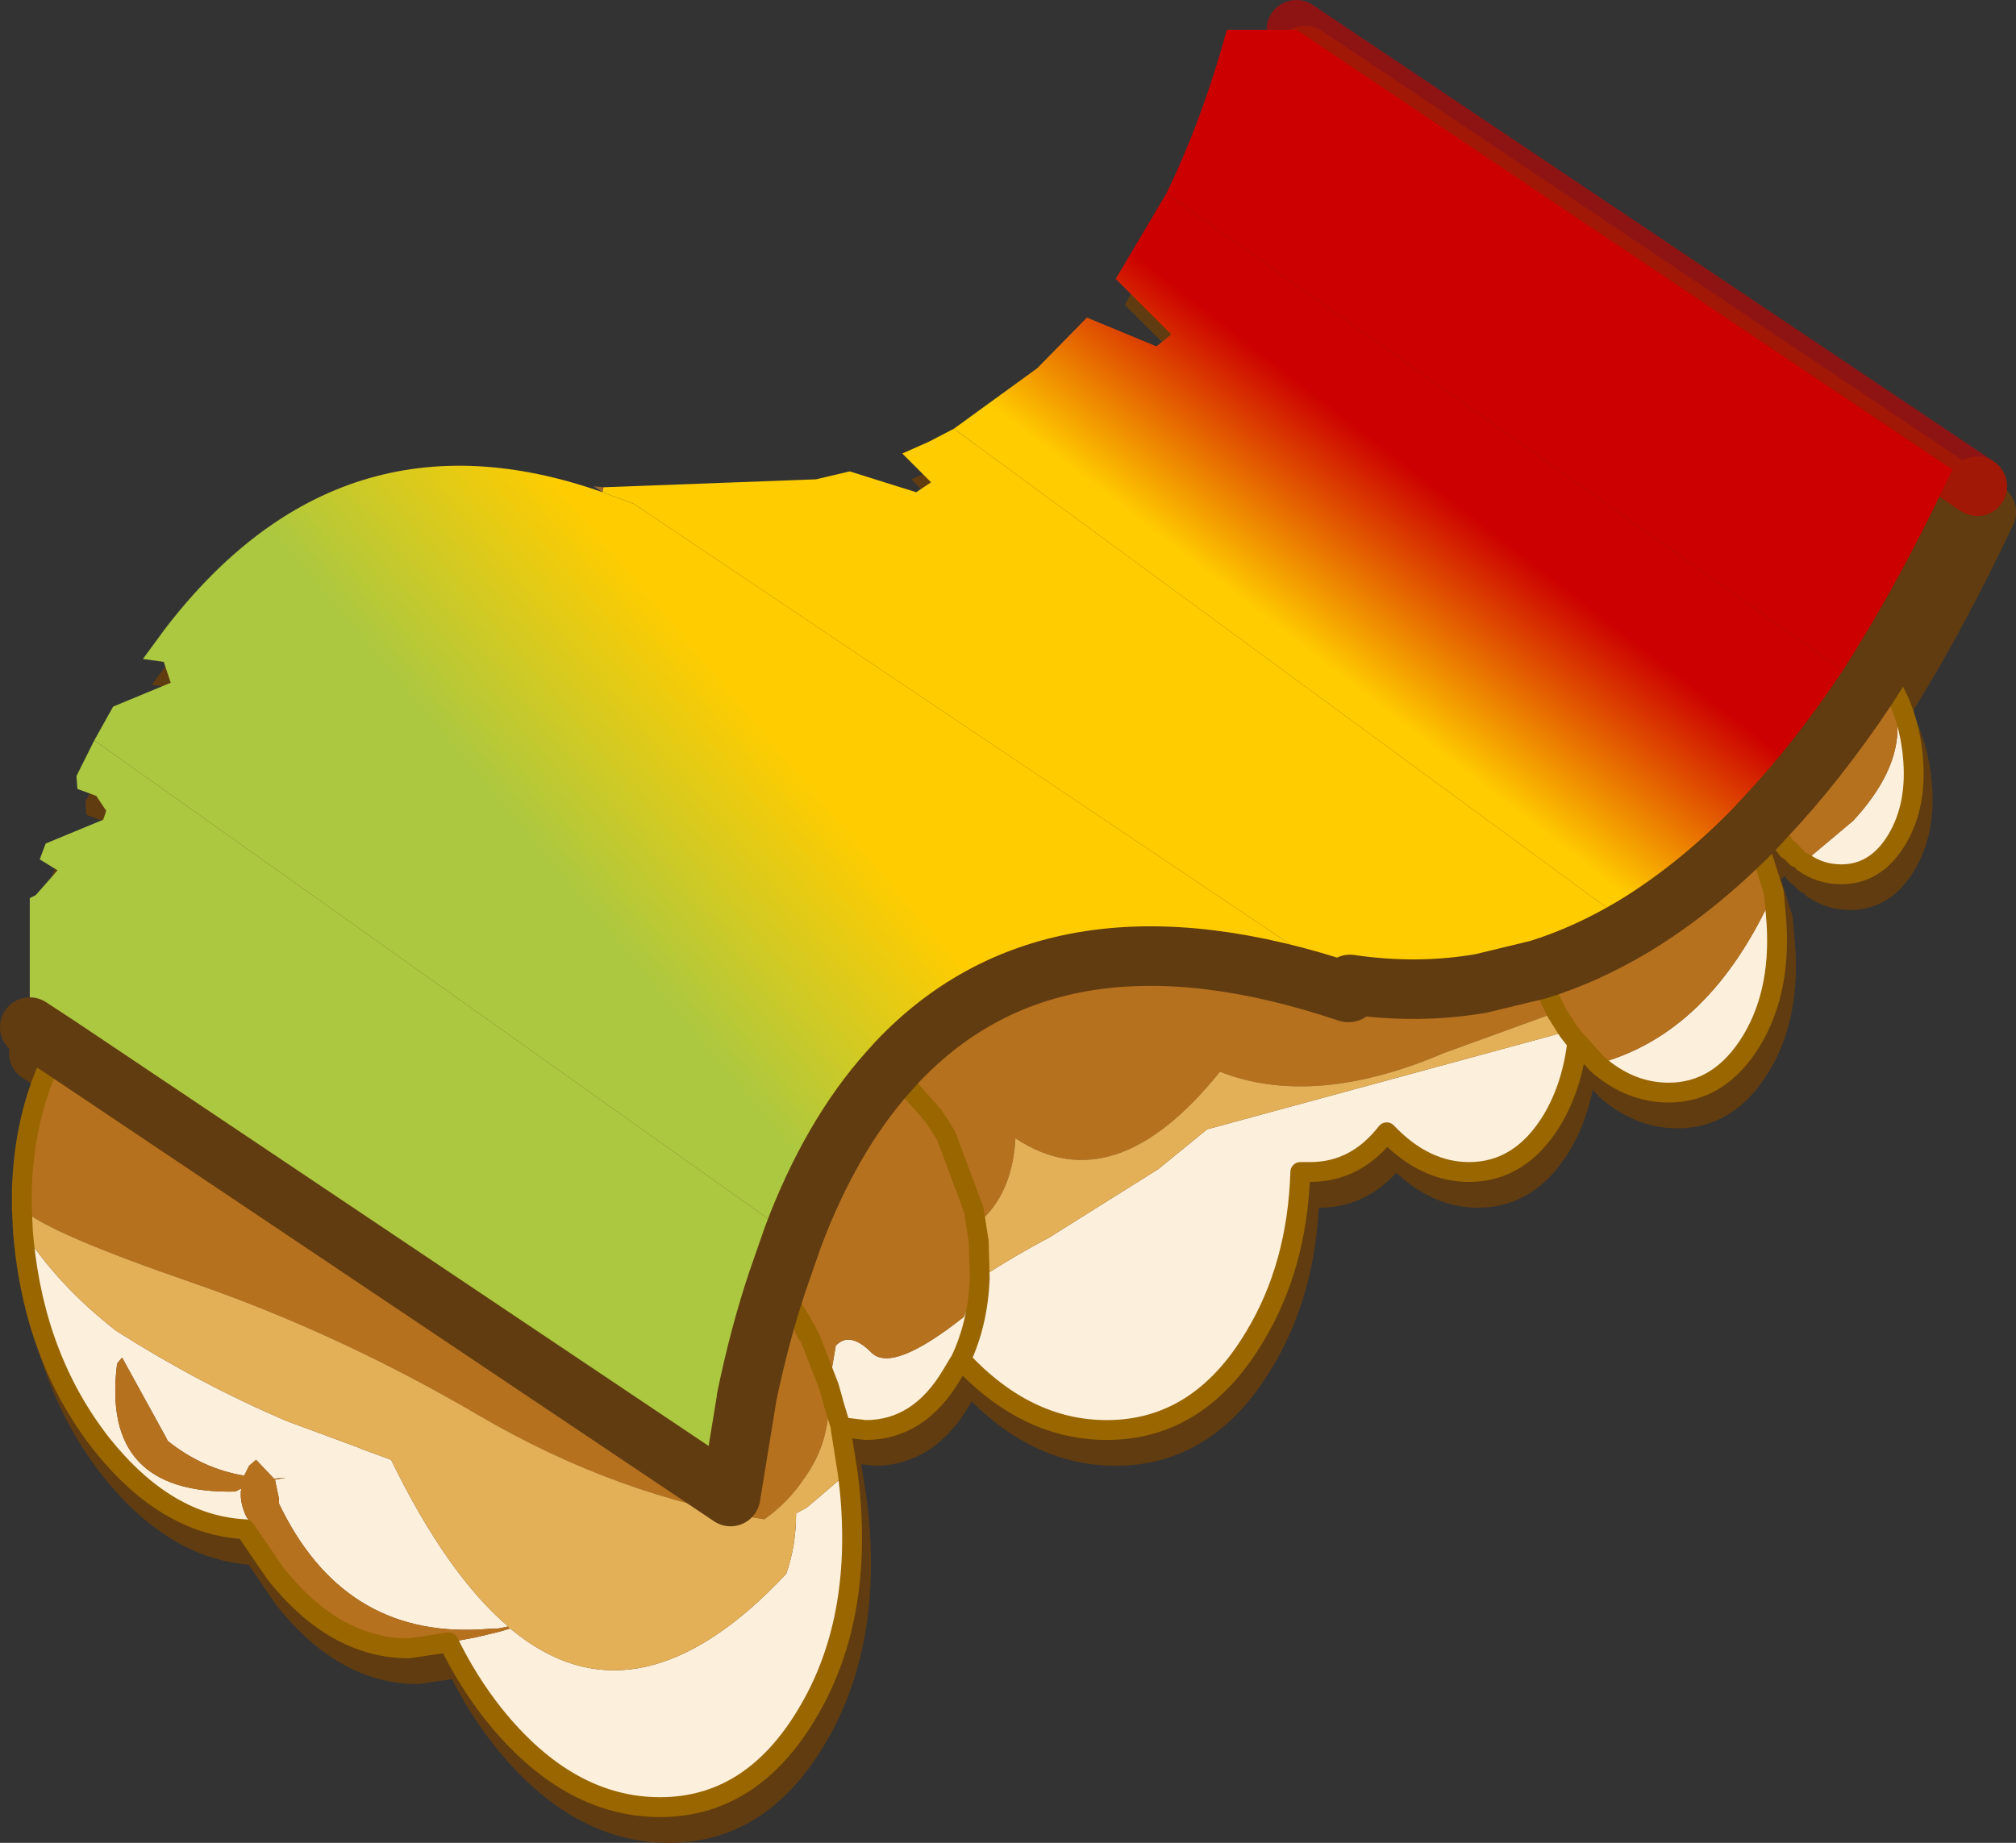 <?xml version="1.0" encoding="UTF-8" standalone="no"?>
<svg xmlns:xlink="http://www.w3.org/1999/xlink" height="92.85px" width="101.55px" xmlns="http://www.w3.org/2000/svg">
  <rect width="100%" height="100%" fill="#333333" stroke="none"/>
  <g transform="matrix(1.0, 0.0, 0.0, 1.0, 1.1, 1.5)">
    <path d="M0.85 51.55 L0.85 45.05 1.15 44.9 2.25 43.65 1.35 43.1 1.65 42.3 4.55 41.1 4.7 40.65 4.2 39.9 3.25 39.55 3.2 38.9 5.05 35.4 7.95 34.2 7.6 33.15 6.55 33.0 7.65 31.5 Q16.5 19.95 29.7 24.6 L29.25 24.3 40.45 23.95 42.15 23.55 45.5 24.6 46.25 24.1 44.8 22.65 46.15 22.05 47.4 21.4 Q49.65 20.1 51.6 18.35 L54.1 15.8 57.6 17.25 58.35 16.65 55.55 13.85 58.1 9.55 Q59.9 5.85 61.15 1.3 L64.65 1.3 98.95 24.3 Q96.55 29.4 94.0 33.5 L94.1 33.6 Q95.45 35.35 95.7 37.85 95.95 40.35 94.9 42.1 93.85 43.85 92.1 43.85 91.05 43.85 90.2 43.25 L89.85 43.0 89.55 42.7 89.5 42.65 89.45 42.6 89.4 42.6 89.05 42.15 89.0 42.1 88.45 41.35 88.25 41.0 87.7 41.6 88.7 44.75 88.8 45.85 Q89.15 49.6 87.6 52.2 86.0 54.85 83.4 54.85 81.45 54.85 79.8 53.4 L78.8 52.3 Q78.55 54.5 77.55 56.2 75.95 58.85 73.35 58.85 71.1 58.85 69.2 56.85 67.65 58.85 65.35 58.85 L64.85 58.85 Q64.7 63.6 62.55 67.15 59.75 71.85 55.1 71.85 51.05 71.85 47.75 68.3 L47.3 69.05 Q45.65 71.85 42.95 71.85 L41.7 71.7 41.7 71.8 42.05 74.0 42.15 74.85 Q42.8 81.5 40.0 86.15 37.2 90.85 32.6 90.85 27.95 90.85 24.2 86.15 22.9 84.5 21.95 82.55 L19.95 82.85 Q16.2 82.85 13.2 79.05 L11.7 76.85 Q7.75 76.65 4.5 72.6 1.15 68.35 0.55 62.35 L0.5 61.8 0.5 61.75 0.45 60.7 0.45 59.75 Q0.55 56.5 1.65 53.85 L2.15 52.85 2.3 52.5 0.85 51.55 M47.75 68.3 Q48.6 66.5 48.7 64.25 L48.7 64.15 48.65 62.35 48.4 60.75 47.0 57.0 46.9 56.85 46.8 56.7 46.75 56.6 46.35 56.0 46.3 55.95 46.2 55.85 46.15 55.75 46.1 55.7 46.0 55.6 45.2 54.7 44.35 54.0 44.1 53.8 44.35 54.0 45.2 54.7 46.0 55.6 46.1 55.7 46.15 55.75 46.2 55.85 46.3 55.95 46.35 56.0 46.75 56.6 46.8 56.7 46.9 56.85 47.0 57.0 48.4 60.75 48.65 62.35 48.7 64.15 48.7 64.25 Q48.6 66.5 47.75 68.3 M38.5 64.4 L39.3 62.1 Q41.2 57.05 44.1 53.8 L44.55 53.3 Q52.55 44.85 67.25 49.8 52.55 44.85 44.55 53.3 L44.1 53.8 Q41.2 57.05 39.3 62.1 L38.5 64.4 39.8 66.55 39.85 66.7 39.95 66.8 39.95 66.9 40.0 67.0 40.1 67.1 40.15 67.2 41.1 69.65 41.3 70.35 41.35 70.55 41.7 71.7 41.35 70.55 41.3 70.35 41.1 69.65 40.15 67.2 40.1 67.1 40.0 67.0 39.95 66.9 39.95 66.8 39.85 66.7 39.8 66.55 38.5 64.4 Q37.6 67.1 36.95 70.25 L36.95 70.3 36.15 75.2 2.3 52.5 36.15 75.2 36.95 70.3 36.95 70.25 Q37.6 67.1 38.5 64.4 M88.25 41.0 Q90.9 38.2 93.4 34.45 L94.0 33.5 93.4 34.45 Q90.9 38.2 88.25 41.0 M78.8 52.3 L78.7 52.2 78.35 51.75 77.75 50.8 77.15 49.55 76.85 48.65 77.15 49.55 77.75 50.8 78.35 51.75 78.7 52.2 78.8 52.3 M76.85 48.65 Q79.25 47.9 81.6 46.5 84.75 44.6 87.7 41.6 84.75 44.6 81.6 46.5 79.25 47.9 76.85 48.65 L73.95 49.35 Q70.75 49.9 67.35 49.4 70.75 49.9 73.95 49.35 L76.85 48.65" fill="#613c10" fill-rule="evenodd" stroke="none"/>
    <path d="M94.0 33.5 L94.1 33.6 Q95.45 35.35 95.7 37.85 95.95 40.35 94.9 42.1 93.85 43.85 92.1 43.85 91.05 43.85 90.2 43.25 M89.85 43.0 L89.55 42.7 89.5 42.65 89.45 42.6 89.4 42.6 89.05 42.15 89.0 42.1 88.45 41.35 88.25 41.0 M87.7 41.6 L88.7 44.75 88.8 45.85 Q89.15 49.6 87.6 52.2 86.0 54.85 83.4 54.85 81.45 54.85 79.8 53.4 L78.8 52.3 Q78.55 54.5 77.55 56.2 75.95 58.85 73.35 58.85 71.1 58.85 69.2 56.85 67.65 58.85 65.35 58.85 L64.85 58.85 Q64.7 63.6 62.55 67.15 59.75 71.85 55.1 71.85 51.05 71.85 47.75 68.3 L47.3 69.05 Q45.65 71.85 42.95 71.85 L41.7 71.7 41.7 71.8 42.05 74.0 42.15 74.85 Q42.8 81.5 40.0 86.15 37.2 90.85 32.6 90.85 27.95 90.85 24.2 86.15 22.9 84.5 21.95 82.55 L19.95 82.85 Q16.2 82.85 13.2 79.05 L11.7 76.85 Q7.75 76.65 4.5 72.6 1.15 68.35 0.55 62.35 L0.5 61.8 M0.5 61.75 L0.45 60.7 0.45 59.75 Q0.55 56.5 1.65 53.85 L2.15 52.85 2.3 52.5 M44.1 53.8 L44.35 54.0 45.2 54.7 46.0 55.6 46.1 55.7 46.15 55.75 46.2 55.85 46.3 55.95 46.35 56.0 46.75 56.6 46.8 56.7 46.9 56.85 47.0 57.0 48.4 60.75 48.65 62.35 48.7 64.15 48.7 64.25 Q48.6 66.5 47.75 68.3 M38.5 64.4 L39.8 66.55 39.85 66.7 39.95 66.8 39.95 66.9 40.0 67.0 40.1 67.1 40.15 67.2 41.1 69.65 41.3 70.35 41.35 70.55 41.7 71.7 M76.85 48.65 L77.15 49.55 77.75 50.8 78.35 51.75 78.7 52.2 78.8 52.3" fill="none" stroke="#613c10" stroke-linecap="round" stroke-linejoin="round" stroke-width="1.0"/>
    <path d="M98.95 24.3 Q96.55 29.4 94.0 33.5 L93.4 34.45 Q90.9 38.2 88.25 41.0 L87.7 41.6 Q84.75 44.6 81.6 46.5 79.25 47.9 76.85 48.65 L73.95 49.35 Q70.75 49.9 67.35 49.4 M2.3 52.5 L0.85 51.55 M67.25 49.8 Q52.55 44.85 44.55 53.3 L44.1 53.8 Q41.2 57.05 39.3 62.1 L38.5 64.4 Q37.6 67.1 36.95 70.25 L36.95 70.3 36.15 75.2 2.3 52.5" fill="none" stroke="#613c10" stroke-linecap="round" stroke-linejoin="round" stroke-width="3.0"/>
    <path d="M64.65 1.3 L98.95 24.3" fill="none" stroke="#613c10" stroke-linecap="round" stroke-linejoin="round" stroke-width="3.0"/>
    <path d="M93.55 32.2 L93.65 32.3 Q95.0 34.05 95.25 36.55 95.5 39.05 94.45 40.8 93.4 42.55 91.65 42.55 90.6 42.55 89.75 41.95 L92.25 39.85 Q95.8 36.0 93.7 32.6 91.65 36.55 88.0 40.05 L87.8 39.7 Q90.45 36.9 92.95 33.15 L93.55 32.2 M88.25 43.45 L88.35 44.55 Q88.7 48.3 87.15 50.9 85.55 53.55 82.95 53.55 81.0 53.55 79.35 52.1 85.05 50.6 88.25 43.45 M78.35 51.0 Q78.1 53.2 77.1 54.9 75.5 57.55 72.9 57.55 70.65 57.55 68.75 55.55 67.2 57.55 64.9 57.55 L64.4 57.55 Q64.25 62.3 62.1 65.85 59.3 70.55 54.65 70.55 50.6 70.55 47.3 67.0 L46.85 67.75 Q45.2 70.55 42.5 70.55 L41.25 70.4 40.9 69.25 40.85 69.05 40.65 68.35 41.0 66.3 Q41.7 65.55 42.8 66.65 43.85 67.7 47.45 64.85 L48.25 62.85 48.25 62.95 48.5 62.75 Q50.05 61.75 51.75 60.85 L57.25 57.4 59.7 55.4 77.9 50.45 78.25 50.9 78.35 51.0 M41.6 72.7 L41.7 73.55 Q42.35 80.2 39.55 84.85 36.75 89.55 32.15 89.55 27.5 89.55 23.75 84.85 22.45 83.2 21.5 81.25 L19.5 81.55 Q15.75 81.55 12.75 77.75 L11.25 75.55 Q7.3 75.35 4.05 71.3 0.7 67.05 0.1 61.05 L0.05 60.5 Q1.8 63.25 4.75 65.55 9.0 68.25 13.35 70.1 L17.0 71.45 17.1 71.5 18.6 72.05 Q21.4 77.8 24.5 80.45 L24.0 80.55 23.8 80.55 23.05 80.6 Q16.15 80.95 12.95 74.25 L12.95 74.0 12.75 73.05 13.3 72.95 12.7 73.0 11.8 72.05 11.45 72.35 11.2 72.85 Q9.1 72.5 7.35 71.1 L7.25 70.9 5.05 66.9 4.8 67.2 Q3.95 73.8 10.75 73.65 L11.05 73.5 Q10.95 74.15 11.3 74.9 L11.65 75.45 Q14.65 82.15 21.5 81.25 L22.85 81.0 24.1 80.7 24.6 80.55 Q30.95 85.85 38.5 77.8 39.0 76.4 39.0 74.75 L39.55 74.45 41.6 72.7 M47.3 67.0 Q48.15 65.2 48.25 62.95 48.15 65.2 47.3 67.0" fill="#fcefdc" fill-rule="evenodd" stroke="none"/>
    <path d="M88.0 40.05 Q91.65 36.55 93.7 32.6 95.8 36.0 92.25 39.85 L89.75 41.95 89.4 41.7 89.1 41.4 89.05 41.35 89.0 41.3 88.95 41.3 88.6 40.85 88.55 40.8 88.0 40.05 M87.25 40.3 L88.25 43.45 Q85.05 50.6 79.35 52.1 L78.35 51.0 78.25 50.9 77.9 50.45 77.3 49.5 76.7 48.25 77.3 49.5 71.65 51.55 Q65.1 54.35 60.35 52.5 55.0 59.15 50.05 55.85 49.9 58.65 48.2 60.1 L48.1 60.2 47.95 59.45 46.55 55.7 46.45 55.55 46.35 55.4 46.3 55.3 45.9 54.7 45.85 54.65 45.75 54.55 45.7 54.45 45.65 54.4 45.55 54.3 44.75 53.4 43.9 52.7 43.65 52.5 43.9 52.7 44.75 53.4 45.55 54.3 45.65 54.4 45.7 54.45 45.75 54.55 45.85 54.65 45.9 54.7 46.3 55.3 46.35 55.4 46.45 55.55 46.55 55.7 47.95 59.45 48.2 61.05 48.25 62.85 47.45 64.85 Q43.85 67.7 42.8 66.65 41.7 65.55 41.0 66.3 L40.65 68.35 39.7 65.9 39.65 65.8 39.55 65.7 39.5 65.6 39.5 65.5 39.4 65.4 39.35 65.25 38.05 63.1 39.35 65.25 39.4 65.4 39.5 65.5 39.5 65.6 39.55 65.7 39.65 65.8 39.7 65.9 40.65 68.35 40.85 69.05 40.65 69.15 40.65 69.3 Q40.6 71.35 39.4 73.0 38.6 74.2 37.4 75.05 30.0 73.9 23.0 69.8 16.0 65.7 8.65 63.15 1.25 60.6 0.0 59.4 L0.0 58.45 Q0.1 55.2 1.2 52.55 L1.7 51.55 1.85 51.2 35.7 73.9 36.5 69.0 36.5 68.95 Q37.15 65.8 38.05 63.1 L38.85 60.8 Q40.75 55.75 43.65 52.5 L44.1 52.0 Q52.1 43.55 66.8 48.5 L66.85 48.5 68.1 48.9 66.9 48.1 Q70.3 48.6 73.5 48.05 L76.7 48.25 76.4 47.35 Q78.8 46.6 81.15 45.2 84.3 43.3 87.25 40.3 M21.5 81.25 Q14.65 82.15 11.65 75.45 L11.3 74.9 Q10.95 74.15 11.05 73.5 L10.75 73.65 Q3.95 73.8 4.8 67.2 L5.05 66.9 7.25 70.9 7.35 71.1 Q9.1 72.5 11.2 72.85 L11.45 72.35 11.8 72.05 12.7 73.0 13.3 72.95 12.75 73.05 12.95 74.0 12.95 74.25 Q16.15 80.95 23.05 80.6 L23.8 80.55 24.0 80.55 24.5 80.45 24.55 80.55 24.6 80.55 24.1 80.7 22.85 81.0 21.5 81.25" fill="#b6711f" fill-rule="evenodd" stroke="none"/>
    <path d="M41.25 70.4 L41.25 70.5 41.6 72.7 39.55 74.45 39.0 74.75 Q39.0 76.4 38.5 77.8 30.95 85.85 24.6 80.55 L24.55 80.55 24.5 80.45 Q21.4 77.8 18.6 72.05 L17.1 71.5 17.0 71.45 13.35 70.1 Q9.0 68.25 4.75 65.55 1.8 63.25 0.05 60.5 L0.05 60.45 0.0 59.4 Q1.25 60.6 8.65 63.15 16.0 65.7 23.0 69.8 30.0 73.9 37.4 75.05 38.6 74.2 39.4 73.0 40.6 71.35 40.65 69.3 L40.65 69.15 40.85 69.05 40.9 69.25 41.25 70.4 M76.4 47.35 L76.7 48.25 73.5 48.05 76.4 47.35 M77.3 49.5 L77.9 50.45 59.7 55.4 57.25 57.4 51.75 60.85 Q50.05 61.75 48.5 62.75 L48.25 62.95 48.25 62.85 48.2 61.05 47.95 59.45 48.1 60.2 48.2 60.1 Q49.9 58.65 50.05 55.85 55.0 59.15 60.35 52.5 65.1 54.35 71.65 51.55 L77.3 49.5" fill="#e3b058" fill-rule="evenodd" stroke="none"/>
    <path d="M29.25 23.3 L28.8 23.0 29.3 23.05 29.25 23.3" fill="#996633" fill-rule="evenodd" stroke="none"/>
    <path d="M66.9 48.1 L68.1 48.9 66.85 48.5 66.9 48.1" fill="#c18448" fill-rule="evenodd" stroke="none"/>
    <path d="M66.9 48.1 L66.85 48.5 66.8 48.5 66.9 48.1" fill="#a86f37" fill-rule="evenodd" stroke="none"/>
    <path d="M1.85 51.2 L0.4 50.25 0.4 43.75 0.7 43.6 1.8 42.35 0.9 41.8 1.2 41.0 4.1 39.8 4.25 39.35 3.75 38.6 2.8 38.25 2.75 37.6 3.65 35.8 38.85 60.8 38.05 63.1 Q37.15 65.8 36.5 68.95 L36.5 69.0 35.7 73.9 1.85 51.2" fill="#acc840" fill-rule="evenodd" stroke="none"/>
    <path d="M3.65 35.8 L4.6 34.1 7.5 32.9 7.15 31.85 6.1 31.7 7.2 30.2 Q16.05 18.65 29.25 23.3 L30.85 23.9 66.9 48.1 66.8 48.5 Q52.1 43.55 44.1 52.0 L43.65 52.5 Q40.75 55.75 38.85 60.8 L3.65 35.8" fill="url(#gradient0)" fill-rule="evenodd" stroke="none"/>
    <path d="M29.3 23.05 L40.0 22.65 41.7 22.25 45.05 23.3 45.8 22.8 44.35 21.35 45.7 20.75 46.95 20.1 81.15 45.2 Q78.8 46.6 76.4 47.35 L73.5 48.05 Q70.3 48.6 66.9 48.1 L30.85 23.9 29.25 23.3 29.3 23.05" fill="#ffcc00" fill-rule="evenodd" stroke="none"/>
    <path d="M93.55 32.2 L92.95 33.15 57.65 8.25 Q59.45 4.55 60.7 0.0 L64.2 0.0 98.5 23.0 Q96.1 28.1 93.55 32.2" fill="#cc0000" fill-rule="evenodd" stroke="none"/>
    <path d="M92.95 33.15 Q90.45 36.9 87.8 39.7 L87.25 40.3 Q84.3 43.3 81.15 45.2 L46.95 20.1 51.15 17.05 53.65 14.5 57.15 15.95 57.9 15.35 55.1 12.55 57.65 8.25 92.95 33.15" fill="url(#gradient1)" fill-rule="evenodd" stroke="none"/>
    <path d="M89.75 41.95 Q90.6 42.55 91.65 42.55 93.4 42.55 94.45 40.8 95.5 39.05 95.25 36.55 95.0 34.05 93.65 32.3 L93.55 32.2 M87.8 39.7 L88.0 40.05 88.55 40.8 88.6 40.85 88.95 41.3 89.0 41.3 89.05 41.35 89.1 41.4 89.4 41.7 M87.25 40.3 L88.25 43.45 88.35 44.55 Q88.7 48.3 87.15 50.9 85.55 53.55 82.95 53.55 81.0 53.55 79.35 52.1 L78.35 51.0 Q78.1 53.2 77.1 54.9 75.5 57.55 72.9 57.55 70.65 57.55 68.75 55.55 67.2 57.55 64.9 57.55 L64.4 57.55 Q64.25 62.3 62.1 65.85 59.3 70.55 54.65 70.55 50.6 70.55 47.3 67.0 L46.85 67.75 Q45.2 70.55 42.5 70.55 L41.25 70.4 41.25 70.5 41.6 72.7 41.7 73.55 Q42.35 80.2 39.55 84.85 36.75 89.55 32.15 89.55 27.5 89.55 23.75 84.85 22.45 83.2 21.5 81.25 L19.5 81.55 Q15.75 81.55 12.75 77.75 L11.25 75.55 Q7.3 75.35 4.05 71.3 0.7 67.05 0.1 61.05 L0.05 60.5 M0.05 60.45 L0.0 59.4 0.0 58.45 Q0.1 55.2 1.2 52.55 L1.7 51.55 1.85 51.2 M76.4 47.35 L76.7 48.25 77.3 49.5 77.9 50.45 78.25 50.9 78.35 51.0 M43.65 52.5 L43.9 52.7 44.75 53.4 45.55 54.3 45.65 54.4 45.7 54.45 45.75 54.55 45.85 54.65 45.9 54.7 46.3 55.3 46.35 55.4 46.45 55.55 46.55 55.7 47.95 59.45 48.2 61.05 48.25 62.85 48.25 62.95 Q48.15 65.2 47.3 67.0 M38.05 63.1 L39.35 65.25 39.4 65.4 39.5 65.5 39.5 65.6 39.55 65.7 39.65 65.8 39.7 65.9 40.65 68.35 40.85 69.05 40.9 69.25 41.25 70.4" fill="none" stroke="#996600" stroke-linecap="round" stroke-linejoin="round" stroke-width="1.0"/>
    <path d="M93.55 32.2 L92.95 33.15 Q90.45 36.9 87.8 39.7 L87.25 40.3 Q84.3 43.3 81.15 45.2 78.8 46.6 76.4 47.35 L73.5 48.05 Q70.3 48.6 66.9 48.1 M1.85 51.2 L0.4 50.25 M98.5 23.0 Q96.1 28.1 93.55 32.2 M66.85 48.5 L66.8 48.5 Q52.1 43.55 44.1 52.0 L43.65 52.5 Q40.75 55.75 38.85 60.8 L38.05 63.1 Q37.15 65.8 36.5 68.95 L36.5 69.0 35.7 73.9 1.85 51.2" fill="none" stroke="#613c10" stroke-linecap="round" stroke-linejoin="round" stroke-width="3.0"/>
    <path d="M64.2 0.0 L98.5 23.0" fill="none" stroke="#cc0000" stroke-linecap="round" stroke-linejoin="round" stroke-opacity="0.6" stroke-width="3.0"/>
  </g>
  <defs>
    <linearGradient gradientTransform="matrix(0.006, -0.005, 0.021, 0.025, 34.2, 41.2)" gradientUnits="userSpaceOnUse" id="gradient0" spreadMethod="pad" x1="-819.2" x2="819.2">
      <stop offset="0.0" stop-color="#acc840"/>
      <stop offset="1.0" stop-color="#ffcc00"/>
    </linearGradient>
    <linearGradient gradientTransform="matrix(-0.004, 0.005, -0.022, -0.017, 69.05, 27.95)" gradientUnits="userSpaceOnUse" id="gradient1" spreadMethod="pad" x1="-819.2" x2="819.2">
      <stop offset="0.0" stop-color="#cc0000"/>
      <stop offset="1.0" stop-color="#ffcc00"/>
    </linearGradient>
  </defs>
</svg>
